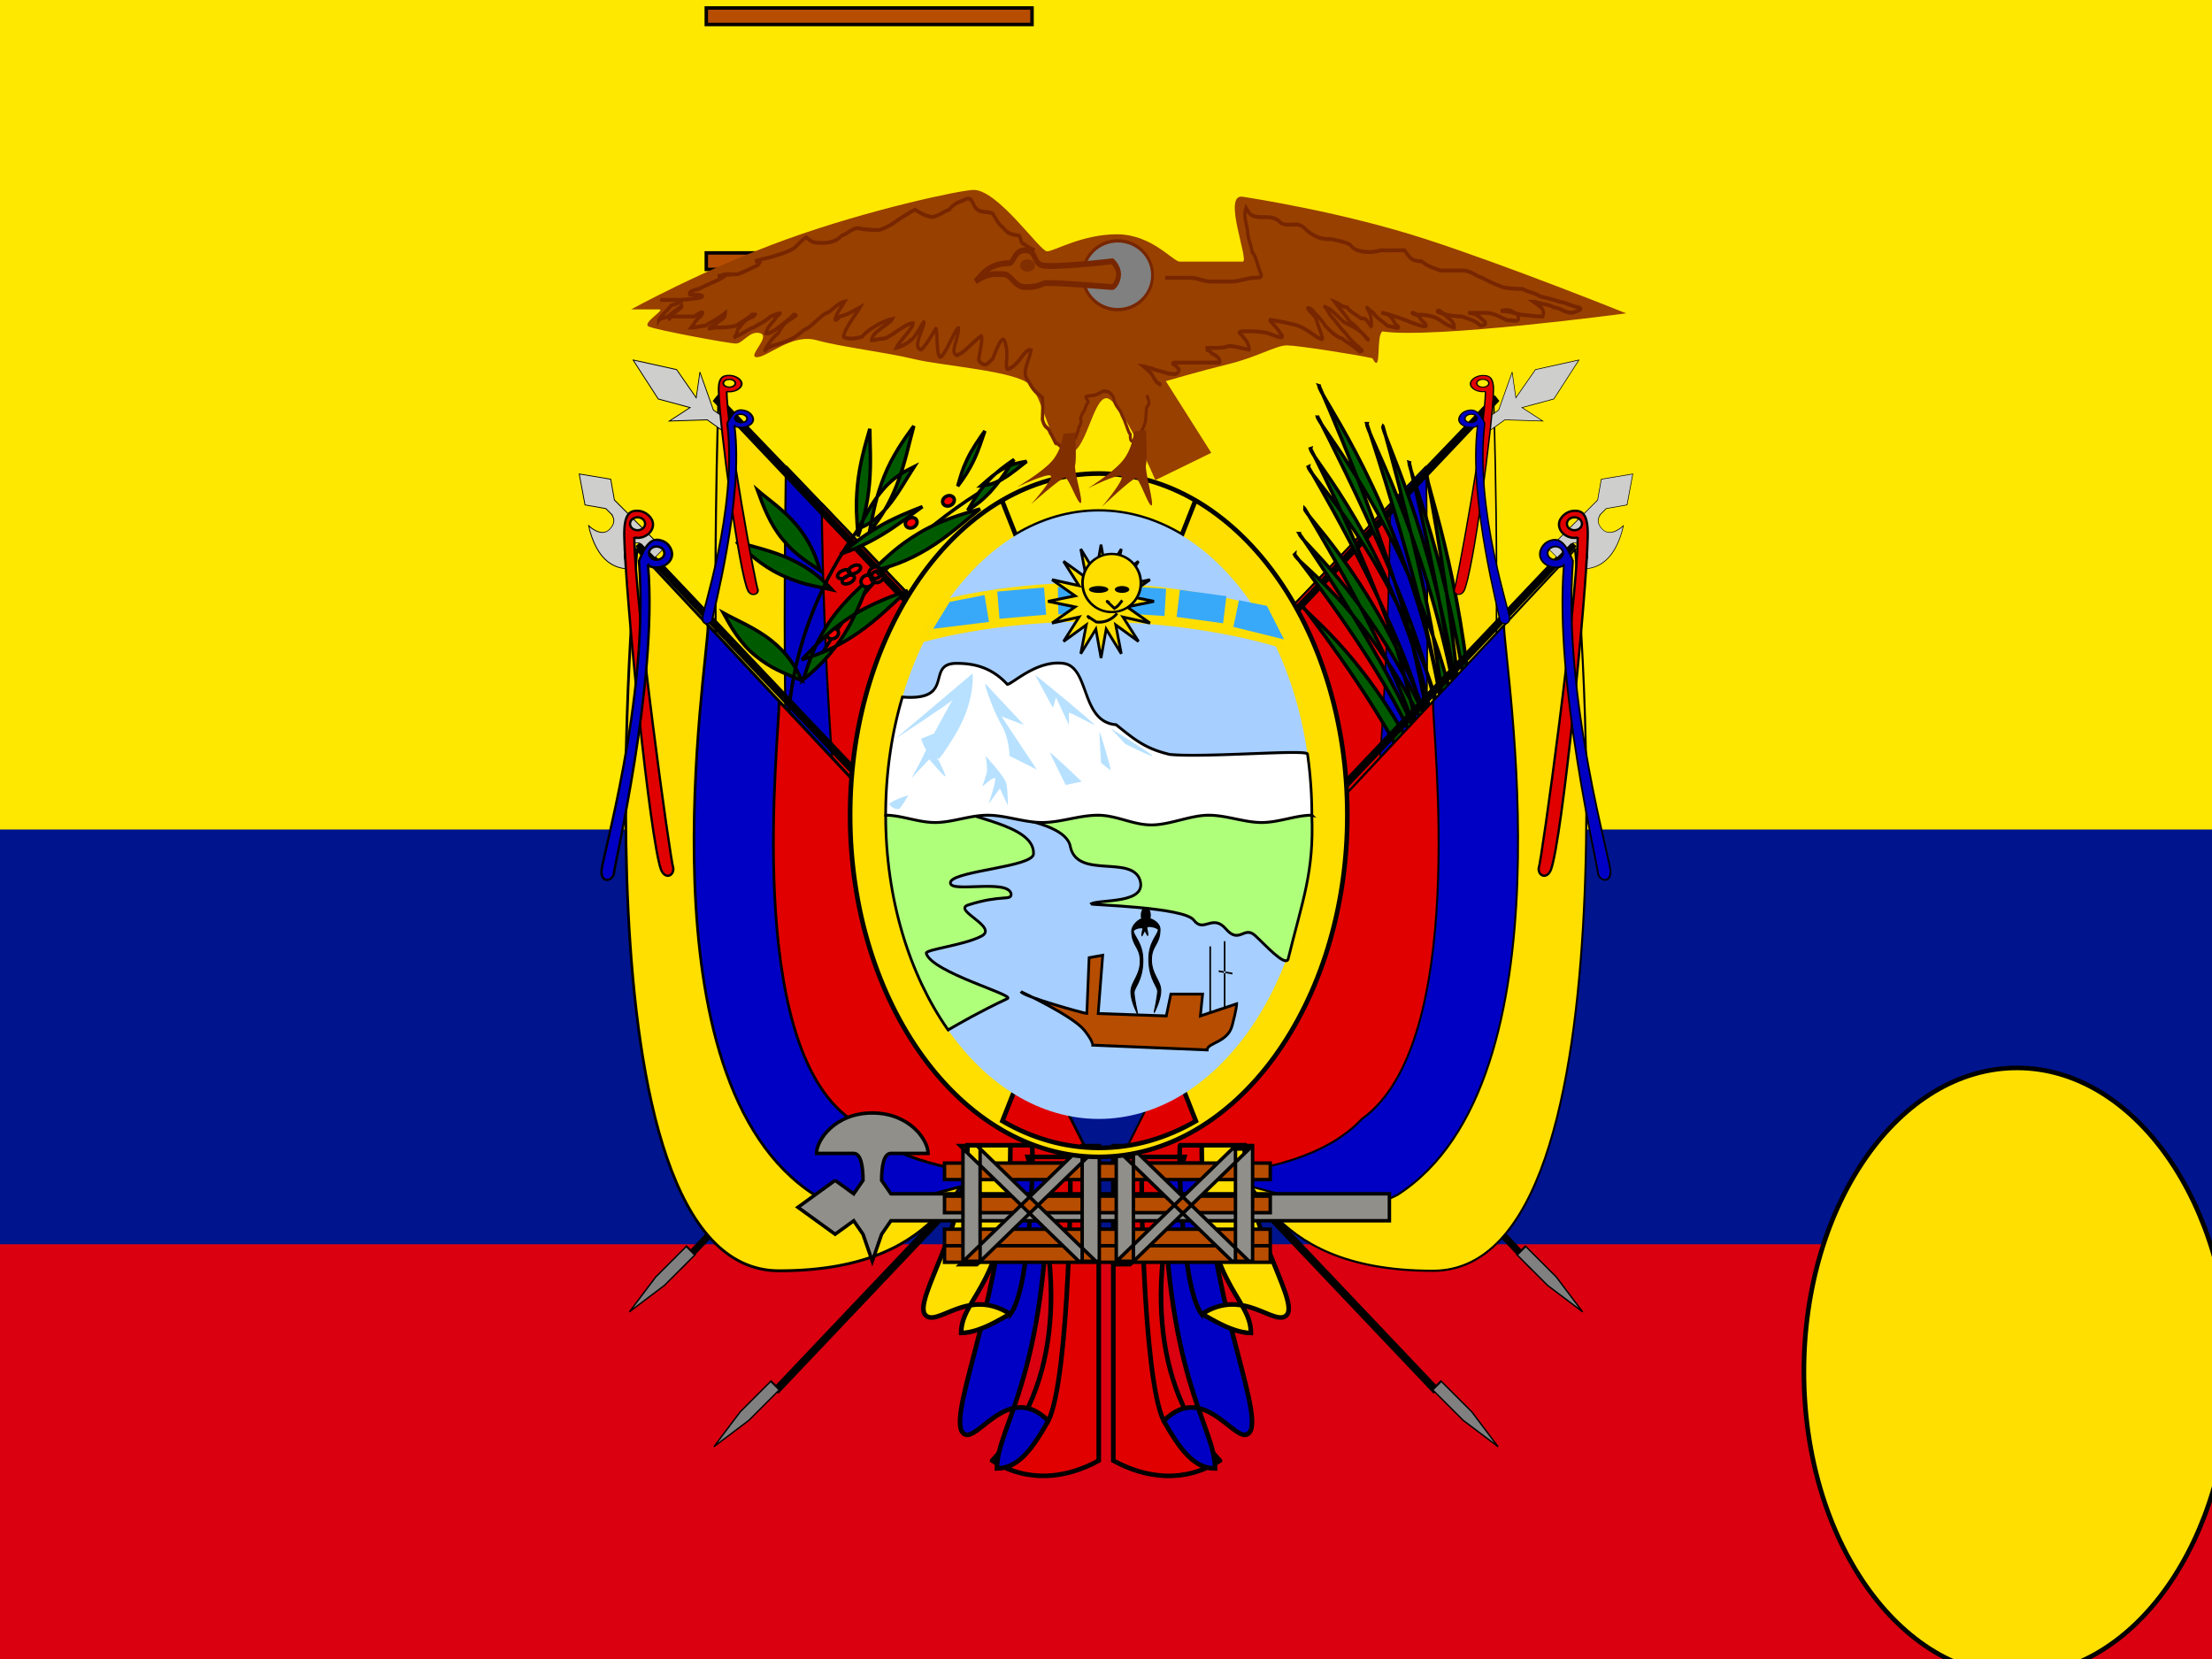 <svg xmlns="http://www.w3.org/2000/svg" height="480" width="640" viewBox="0 0 640 480"><g fill-rule="evenodd"><path fill="#ffe800" d="M0 0h640v480H0z"/><path fill="#00148e" d="M0 240h640v240H0z"/><path fill="#da0010" d="M0 360h640v120H0z"/></g><g fill-rule="evenodd"><path d="M269.55 290.834l-72.424 76.485-1.277-1.646 72.42-76.485 1.277 1.643zm50.452 12.5l-94.777 99.908-1.662-1.572 94.777-99.91 1.662 1.574z"/><path d="M478.35 60.236v88.583l17.717 88.58 17.717-88.583V60.235H478.35z" transform="matrix(-.07 -.07 -.1 .1 265.03 429.55)" stroke="#000" stroke-width="4.104" fill="#808080"/><path d="M478.35 60.236v88.583l17.717 88.58 17.717-88.583V60.235H478.35z" transform="matrix(-.07 -.07 -.1 .1 240.59 390.52)" stroke="#000" stroke-width="4.104" fill="#808080"/></g><path d="M301.18 272.84s-17.716 336.61 53.15 336.61 106.3-35.433 106.3-35.433l-.86-185.03-158.59-116.15z" fill-rule="evenodd" transform="matrix(.45 0 0 .64 72.37 -59.76)" stroke="#000" stroke-width="1pt" fill="#ffdf00"/><path d="M344.46 304.2c0 17.717-7.846 269.82 27.587 269.82s88.583-17.717 88.583-17.717l-.86-167.31-115.31-84.79z" fill-rule="evenodd" transform="matrix(.45 0 0 .64 72.37 -59.76)" stroke="#000" stroke-width="1pt" fill="#0000c4"/><path d="M367.52 321.16c0 17.717 4.525 217.42 39.958 217.42h53.15l-.86-149.59-92.248-67.833z" fill-rule="evenodd" transform="matrix(.45 0 0 .64 72.37 -59.76)" stroke="#000" stroke-width="1pt" fill="#e10000"/><path d="M206.202 116.02l72.422 76.485 1.277-1.642-72.42-76.485-1.276 1.642z" fill-rule="evenodd"/><path d="M301.18 272.84s-35.433 336.61 70.866 336.61c88.583 0 88.583-53.15 106.3-53.15l-17.72-124.02-159.45-159.44z" fill-rule="evenodd" stroke="#000" stroke-width="1pt" fill="#ffdf00" transform="matrix(.58 0 0 .62 9.63 -10.18)"/><g stroke="#000"><path d="M235.214 193.616c.453-.034 16.028-33.755 54.94-55.105" fill="none"/><path d="M228.764 161.813c5.44 2.538 8.875 5.445 12.007 8.835-6.224-1.3-9.42-1.81-14.86-4.35s-9.58-6.418-12.87-9.56c4.053 1.254 10.285 2.536 15.725 5.075z" fill-rule="evenodd" fill="#005b00"/><path d="M242.442 182.48c.406.692.05 1.633-.793 2.102s-1.86.29-2.268-.402-.052-1.633.793-2.102 1.86-.29 2.265.403z" fill-rule="evenodd" fill="#f00"/><path d="M259.49 140.266c-2.358 5.984-4.946 9.92-7.93 13.593 1.343-6.658 1.902-10.057 4.26-16.04s5.793-10.77 8.574-14.58c-1.22 4.38-2.548 11.04-4.905 17.025zm-7.937-.356c-.544 5.985-1.728 10.604-3.285 15.293-.413-5.812-.725-8.696-.18-14.68s2.213-11.793 3.578-16.447c.005 4.044.43 9.85-.113 15.835zm5.165 6.817c-3.083 3.627-5.666 5.202-8.383 6.23 2.744-5.032 4.077-7.7 7.16-11.327s6.38-5.315 9.027-6.627c-1.984 3.05-4.722 8.098-7.804 11.724zm-26.238 5.2c3.625 4.35 5.428 8.526 6.795 13.14-4.75-3.224-7.247-4.71-10.874-9.062s-5.655-9.793-7.25-14.18c2.94 2.543 7.703 5.75 11.33 10.103zm-7.29 33.416c4.533 3.627 6.924 7.348 8.835 11.554-5.77-2.387-8.787-3.442-13.32-7.068s-7.277-8.528-9.437-12.485c3.606 2.002 9.388 4.37 13.922 7.997zm21.212-2.05c-3.627 5.802-7.53 9.692-12.008 13.366 2.162-6.365 3.08-9.605 6.707-15.407s8.8-10.554 12.98-14.34c-1.91 4.21-4.05 10.576-7.677 16.378zm3.808-.14c-5.802 3.99-10.834 6.063-16.198 7.702 4.956-5.113 7.337-7.79 13.14-11.78s12.26-6.36 17.455-8.224c-3.653 3.19-8.594 8.314-14.397 12.303zm39.025-41.628c-2.538 2.9-4.805 4.618-7.25 6.116 2.088-3.46 3.08-5.252 5.62-8.153s5.462-4.935 7.815-6.547c-1.566 2.215-3.646 5.683-6.185 8.585zm-5.382-8.57c-1.45 3.082-2.994 5.39-4.757 7.702.887-3.08 1.268-4.62 2.718-7.703s3.492-5.97 5.143-8.28c-.774 2.118-1.653 5.198-3.104 8.28zm8.373 5.54c-2.54 1.45-4.44 1.9-6.344 2.04 2.538-2.24 3.805-3.443 6.344-4.894s4.916-1.85 6.82-2.15c-1.746 1.31-4.282 3.556-6.82 5.007zm-34.958 16.193c-4.534 2.72-8.25 4.3-12.12 5.664 4.137-3.282 6.16-4.983 10.692-7.703s9.257-4.586 13.05-6.06c-2.96 2.09-7.09 5.377-11.622 8.097zm13.248 4.058c-5.984 3.627-11.06 5.338-16.425 6.57 5.25-4.863 7.793-7.43 13.777-11.055s12.475-5.52 17.692-7c-3.82 2.984-9.06 7.86-15.043 11.487z" fill-rule="evenodd" fill="#005b00"/><path d="M227.85 217.37c.397-.227-3.25-31.99 21.014-65.02" fill="none"/><path d="M265.172 150.42c.406.692.05 1.633-.793 2.102s-1.86.29-2.268-.402-.052-1.633.793-2.102 1.86-.29 2.265.403zm10.78-6.36c.406.692.05 1.633-.793 2.102s-1.86.29-2.268-.403-.052-1.634.793-2.103 1.86-.29 2.265.403zm-30.148 21.212c.285.528-.245 1.337-1.183 1.806s-1.93.42-2.213-.107.245-1.336 1.184-1.805 1.93-.42 2.215.108zm3.12-1.36c.285.528-.245 1.337-1.183 1.806s-1.93.42-2.213-.107.245-1.336 1.184-1.805 1.93-.42 2.215.108zm-1.79 2.91c.285.528-.245 1.337-1.183 1.806s-1.93.42-2.213-.107.245-1.336 1.184-1.805 1.93-.42 2.215.108zm5.512.43c.407.813-.024 1.853-.963 2.322s-2.03.19-2.435-.623.024-1.85.963-2.32 2.03-.19 2.437.623zm2.29-2.38c.407.813-.024 1.853-.963 2.322s-2.03.19-2.435-.623.024-1.85.963-2.32 2.03-.19 2.437.623zm.58 1.15c.407.813-.024 1.853-.963 2.322s-2.03.19-2.435-.623.024-1.85.963-2.32 2.03-.19 2.437.623z" fill-rule="evenodd" fill="#f00"/></g><path d="M336.61 308.27c0 17.717-35.433 212.6 53.15 265.75 35.433 17.716 88.582-17.717 88.582 0l-17.71-141.74-124.02-124.01z" fill-rule="evenodd" transform="matrix(.58 0 0 .62 9.63 -10.18)" stroke="#000" stroke-width="1pt" fill="#0000c4"/><path d="M372.05 343.7c0 17.717-17.716 159.45 35.433 194.88 35.433 35.433 124.02 25.822 124.02 25.822l-70.87-132.12-88.58-88.58z" fill-rule="evenodd" stroke="#000" stroke-width="1pt" fill="#e10000" transform="matrix(.58 0 0 .62 9.63 -10.18)"/><path d="M183.85 158.08l94.775 99.91 1.662-1.573-94.776-99.91-1.66 1.574z" fill-rule="evenodd"/><path d="M460.63 184.25l17.716 35.433V237.4c-.865-1.305 0 17.716-17.716 17.716-17.717 0-17.717-35.433-17.717-35.433s-17.716 35.433-17.716 70.866 17.716 53.15 17.716 53.15-2.61-36.706 17.717-35.436c20.328 1.27 17.716 17.716 17.716 17.716v35.434h17.717v-141.73l17.717-35.433-27.136-53.15-26.014 53.15z" fill-rule="evenodd" transform="matrix(.14 -.14 .1 .1 86.35 192.15)" stroke="#000" stroke-width="1pt" fill="#cececc"/><path d="M557.82 95.67l-26.323 70.865 17.717 53.15-35.433-17.716 35.436 53.146v35.433h17.716v-35.43l35.434-53.15-35.433 17.716 17.718-53.15-26.83-70.866z" fill-rule="evenodd" transform="matrix(.1 -.16 .14 .1 113.99 183.83)" stroke="#000" stroke-width="1pt" fill="#cececc"/><path d="M422.53 136.96c0 2.068-1.958 3.746-4.37 3.746-2.413 0-4.372-1.678-4.372-3.746s1.96-3.747 4.37-3.747c2.414 0 4.372 1.68 4.372 3.747zm-6.244 7.91c0 35.8 20.917 187.81 22.582 191.56.14 4.44-4.718 6.382-7.077.832-6.55-17.342-20.74-159.91-21.33-193.22-.244-13.734 3.76-14.8 8.326-14.57 3.76.21 8.325 3.725 8.325 7.91 0 4.995-5.83 8.74-10.823 7.492z" fill-rule="evenodd" transform="matrix(.4 0 0 .3 43.75 69.8)" stroke="#000" stroke-width="1pt" fill="#e10000"/><path d="M422.53 136.96c0 2.068-1.958 3.746-4.37 3.746-2.413 0-4.372-1.678-4.372-3.746s1.96-3.747 4.37-3.747c2.414 0 4.372 1.68 4.372 3.747zm-6.244 7.91c31.488 61.414 48.722 166.77 50.387 170.52.14 4.44-4.718 6.382-7.077.832-2.48-3.315-12.667-100.18-49.138-172.18-.244-13.734 3.76-14.8 8.326-14.57 3.76.21 8.325 3.725 8.325 7.91 0 4.995-5.83 8.74-10.826 7.492z" fill-rule="evenodd" transform="matrix(.38 .1 -.15 .3 76.05 38.16)" stroke="#000" stroke-width="1pt" fill="#0000c4"/><path d="M186.655 151.54c0 1.034-.98 1.873-2.185 1.873-1.207 0-2.186-.84-2.186-1.873s.98-1.873 2.185-1.873 2.184.84 2.184 1.873zm-3.122 3.955c0 17.9 10.458 93.905 11.29 95.78.07 2.22-2.358 3.19-3.538.416-3.275-8.67-10.37-79.953-10.666-96.61-.124-6.865 1.88-7.4 4.16-7.283 1.88.105 4.164 1.863 4.164 3.955 0 2.5-2.915 4.37-5.412 3.747z" fill-rule="evenodd" stroke="#000" stroke-width=".5pt" fill="#e10000"/><path d="M422.53 136.96c0 2.068-1.958 3.746-4.37 3.746-2.413 0-4.372-1.678-4.372-3.746s1.96-3.747 4.37-3.747c2.414 0 4.372 1.68 4.372 3.747zm-6.244 7.91c31.488 61.414 48.722 166.77 50.387 170.52.14 4.44-4.718 6.382-7.077.832-2.48-3.315-12.667-100.18-49.138-172.18-.244-13.734 3.76-14.8 8.326-14.57 3.76.21 8.325 3.725 8.325 7.91 0 4.995-5.83 8.74-10.826 7.492z" fill-rule="evenodd" transform="matrix(.48 .15 -.2 .48 16.67 31.58)" stroke="#000" stroke-width="1pt" fill="#0000c4"/><g fill-rule="evenodd"><path d="M370.454 290.834l72.423 76.485 1.277-1.646-72.423-76.485-1.274 1.643zM320 303.334l94.778 99.908 1.662-1.572-94.777-99.91-1.662 1.574z"/><path d="M478.35 60.236v88.583l17.717 88.58 17.717-88.583V60.235H478.35z" transform="matrix(.07 -.07 .1 .1 374.97 429.55)" stroke="#000" stroke-width="4.104" fill="#808080"/><path d="M478.35 60.236v88.583l17.717 88.58 17.717-88.583V60.235H478.35z" transform="matrix(.07 -.07 .1 .1 399.41 390.52)" stroke="#000" stroke-width="4.104" fill="#808080"/></g><g fill-rule="evenodd"><path d="M301.18 272.84s-17.716 336.61 53.15 336.61 106.3-35.433 106.3-35.433l-.86-185.03-158.59-116.15z" transform="matrix(-.45 0 0 .64 567.65 -59.76)" stroke="#000" fill="#ffdf00"/><path d="M344.46 304.2c0 17.717-7.846 269.82 27.587 269.82s88.583-17.717 88.583-17.717l-.86-167.31-115.31-84.79z" transform="matrix(-.45 0 0 .64 567.65 -59.76)" stroke="#000" fill="#0000c4"/><path d="M367.52 321.16c0 17.717 4.525 217.42 39.958 217.42h53.15l-.86-149.59-92.248-67.833z" transform="matrix(-.45 0 0 .64 567.65 -59.76)" stroke="#000" fill="#e10000"/><path d="M433.814 116.02l-72.423 76.485-1.274-1.642 72.423-76.485 1.276 1.642z"/><path d="M376.663 175.083s20.298 26.008 30.086 46.147c9.784 20.14 21.202 50.906 21.202 50.906s-6.524-30.29-18.848-54.55c-16.13-30.45-32.442-40.76-32.44-42.503zm-.723-20.693s22.654 32.17 32.985 56.07c10.33 23.9 21.816 59.81 21.816 59.81s-5.57-34.548-18.665-63.432c-17.24-36.363-36.27-50.522-36.134-52.448zm19.527-31.807s16.04 47.665 20.91 77.16c4.87 29.497 7.816 70.14 7.816 70.14s3.104-34.116-3.443-70.318c-9.06-46.262-25.94-75.488-25.282-76.982zm-14.363-2.276s22.2 42.318 30.833 71.112c8.632 28.792 16.72 70.41 16.72 70.41s-1.156-37.81-12.324-72.856c-14.974-44.428-35.705-66.743-35.228-68.668zm26.634 13.537s11.055 45.58 13.82 72.79c2.763 27.207 3.533 63.954 3.533 63.954s3.854-29.745 0-63.25c-5.48-42.954-17.94-72.294-17.35-73.493zm-29.188 1.246s21.478 36.246 30.155 61.62c8.677 25.372 17.195 62.527 17.195 62.527s-2.062-34.435-13.23-65.244c-14.906-38.968-34.504-57.092-34.118-58.904zm-3.96 25.345s22.654 28.726 32.985 50.77c10.33 22.04 21.816 55.594 21.816 55.594s-5.57-32.873-18.665-59.446c-17.24-33.373-36.27-45.04-36.134-46.92zm2.888-13.27s20.842 33.8 29.904 58.29c9.062 24.49 18.69 60.895 18.69 60.895s-3.85-34.502-15.405-64.156c-15.29-37.405-33.416-53.15-33.19-55.03zm22.646-23.862s13.41 46.668 16.72 75.19c3.307 28.522 4.145 67.557 4.145 67.557s4.8-32.372.18-67.418c-6.59-44.835-21.77-73.948-21.046-75.33zM381.64 111.63s19.574 43.95 26.643 73.333c7.068 29.382 13.05 71.5 13.05 71.5s.543-37.766-8.7-73.582c-12.504-45.47-31.536-69.37-30.99-71.25zm31.125 25.573s8.427 43.768 9.628 69.708c1.2 25.94-.136 60.83-.136 60.83s5.55-28.023 3.625-59.99c-3.012-41.003-13.774-69.437-13.117-70.546zm-33.575-7.39s19.574 37.88 26.643 63.84c7.068 25.96 13.05 63.615 13.05 63.615s.543-34.39-8.7-65.97c-12.504-40.01-31.536-59.72-30.99-61.486z" stroke="#000" fill="#005b00"/><path d="M301.18 272.84s-35.433 336.61 70.866 336.61c88.583 0 88.583-53.15 106.3-53.15l-17.72-124.02-159.45-159.44z" transform="matrix(-.58 0 0 .62 630.39 -10.18)" stroke="#000" fill="#ffdf00"/><path d="M336.61 308.27c0 17.717-35.433 212.6 53.15 265.75 35.433 17.716 88.582-17.717 88.582 0l-17.71-141.74-124.02-124.01z" transform="matrix(-.58 0 0 .62 630.39 -10.18)" stroke="#000" fill="#0000c4"/><path d="M372.05 343.7c0 17.717-17.716 159.45 35.433 194.88 35.433 35.433 124.02 25.822 124.02 25.822l-70.87-132.12-88.58-88.58z" transform="matrix(-.58 0 0 .62 630.39 -10.18)" stroke="#000" fill="#e10000"/><path d="M456.172 158.08l-94.777 99.91-1.66-1.573 94.775-99.91 1.662 1.574z"/><path d="M460.63 184.25l17.716 35.433V237.4c-.865-1.305 0 17.716-17.716 17.716-17.717 0-17.717-35.433-17.717-35.433s-17.716 35.433-17.716 70.866 17.716 53.15 17.716 53.15-2.61-36.706 17.717-35.436c20.328 1.27 17.716 17.716 17.716 17.716v35.434h17.717v-141.73l17.717-35.433-27.136-53.15-26.014 53.15z" transform="matrix(-.14 -.14 -.1 .1 553.66 192.15)" stroke="#000" fill="#cececc"/><path d="M557.82 95.67l-26.323 70.865 17.717 53.15-35.433-17.716 35.436 53.146v35.433h17.716v-35.43l35.434-53.15-35.433 17.716 17.718-53.15-26.83-70.866z" transform="matrix(-.1 -.16 -.14 .1 526.03 183.83)" stroke="#000" fill="#cececc"/><path d="M422.53 136.96c0 2.068-1.958 3.746-4.37 3.746-2.413 0-4.372-1.678-4.372-3.746s1.96-3.747 4.37-3.747c2.414 0 4.372 1.68 4.372 3.747zm-6.244 7.91c0 35.8 20.917 187.81 22.582 191.56.14 4.44-4.718 6.382-7.077.832-6.55-17.342-20.74-159.91-21.33-193.22-.244-13.734 3.76-14.8 8.326-14.57 3.76.21 8.325 3.725 8.325 7.91 0 4.995-5.83 8.74-10.823 7.492z" transform="matrix(-.4 0 0 .3 596.29 69.8)" stroke="#000" fill="#e10000"/><path d="M422.53 136.96c0 2.068-1.958 3.746-4.37 3.746-2.413 0-4.372-1.678-4.372-3.746s1.96-3.747 4.37-3.747c2.414 0 4.372 1.68 4.372 3.747zm-6.244 7.91c31.488 61.414 48.722 166.77 50.387 170.52.14 4.44-4.718 6.382-7.077.832-2.48-3.315-12.667-100.18-49.138-172.18-.244-13.734 3.76-14.8 8.326-14.57 3.76.21 8.325 3.725 8.325 7.91 0 4.995-5.83 8.74-10.826 7.492z" transform="matrix(-.38 .1 .15 .3 563.96 38.16)" stroke="#000" fill="#0000c4"/><path d="M453.345 151.54c0 1.034.98 1.873 2.185 1.873 1.207 0 2.186-.84 2.186-1.873s-.98-1.873-2.185-1.873-2.184.84-2.184 1.873zm3.122 3.955c0 17.9-10.458 93.905-11.29 95.78-.07 2.22 2.358 3.19 3.538.416 3.275-8.67 10.37-79.953 10.666-96.61.124-6.865-1.88-7.4-4.16-7.283-1.88.105-4.164 1.863-4.164 3.955 0 2.5 2.915 4.37 5.412 3.747z" stroke="#000" fill="#e10000" stroke-width=".5pt"/><path d="M422.53 136.96c0 2.068-1.958 3.746-4.37 3.746-2.413 0-4.372-1.678-4.372-3.746s1.96-3.747 4.37-3.747c2.414 0 4.372 1.68 4.372 3.747zm-6.244 7.91c31.488 61.414 48.722 166.77 50.387 170.52.14 4.44-4.718 6.382-7.077.832-2.48-3.315-12.667-100.18-49.138-172.18-.244-13.734 3.76-14.8 8.326-14.57 3.76.21 8.325 3.725 8.325 7.91 0 4.995-5.83 8.74-10.826 7.492z" transform="matrix(-.48 .15 .2 .48 623.32 31.58)" stroke="#000" fill="#0000c4"/></g><g fill-rule="evenodd" stroke="#000" stroke-width="1pt"><path d="M287.073 422.6c10.276 6.603 21.512 5.125 30.827 0v-87.874h-20.55c10.275 32.953 10.275 65.906-10.277 87.873z" fill="#e10000"/><path d="M303.303 336.685c0 62.007-14.863 75.79-14.863 88.186 6.2 0 10.313-5.772 14.863-13.78 6.2-12.4 6.8-75.373 6.2-74.407h-6.2zm-12.4 0c-.284 36.24-15.678 69.748-12.774 77.168 3.313 6.632 12.77-15.158 25.173-2.756 6.2-12.402 6.8-75.376 6.2-74.41H290.9z" fill="#0000c4"/><path d="M292.343 331.347c0 40.748-14.244 43.456-14.244 54.32 6.2 0 14.21-5.938 14.242-5.422 6.2-8.15 6.8-49.533 6.2-48.898h-6.2zm-12.4 0c-.284 23.814-15.306 44.023-12.4 48.898 3.314 4.36 12.4-8.15 24.8 0 6.2-8.15 6.8-49.533 6.2-48.898h-18.6z" fill="#ffdf00"/><path d="M352.947 422.61c-10.276 6.603-21.512 5.115-30.827-.01v-87.867h20.55c-10.275 32.953-10.275 65.906 10.277 87.872z" fill="#e10000"/><path d="M336.707 336.695c0 62.007 14.863 75.79 14.863 88.186-6.2 0-10.313-5.772-14.863-13.78-6.2-12.4-6.8-75.374-6.2-74.41l6.2.003zm12.4 0c.284 36.24 15.678 69.748 12.774 77.168-3.313 6.632-12.772-15.158-25.173-2.756-6.2-12.402-6.8-75.376-6.2-74.41h18.602z" fill="#0000c4"/><path d="M347.687 331.357c0 40.748 14.244 43.456 14.244 54.32-6.2 0-14.21-5.938-14.242-5.422-6.2-8.15-6.8-49.533-6.2-48.898h6.2zm12.4-.01c.284 23.814 15.306 44.023 12.402 48.898-3.318 4.36-12.404-8.15-24.805 0-6.2-8.15-6.8-49.533-6.2-48.898h18.6z" fill="#ffdf00"/></g><g stroke="#000" fill-rule="evenodd"><path d="M241.627 341.51l-10.76 7.795 10.76 7.795 5.38-3.897 2.69 3.897 2.69 7.796 2.692-7.796 2.69-3.897h144.226v-7.796H257.77l-2.692-3.898c0-3.9.565-7.797 2.69-7.797h10.762c0-3.898-5.38-11.693-16.14-11.693-10.762 0-16.143 7.796-16.143 11.694h10.76c2.127 0 2.692 3.897 2.692 7.795l-2.695 3.896-5.38-3.898z" fill="#908f8a"/><path fill="#b74d00" d="M273.278 360.43h94.25v4.785h-94.25zm0-4.782h94.25v4.783h-94.25zM204.35 73.17h94.25v4.786h-94.25zm68.928 272.91h94.25v4.785h-94.25zm-137.856-611.9h94.25v4.784h-94.25zm137.856 602.334h94.25v4.784h-94.25zM204.35 2.306h94.25V7.09h-94.25z"/><path d="M277.697 331.444l34.45 33.485h4.922l-34.45-33.487h-4.924zm0 34.482l34.45-33.485h4.922l-34.45 33.487h-4.924zm.92-34.482v33.485h4.96v-33.487h-4.96zm43.42 0l34.45 33.485h4.92l-34.45-33.487h-4.92zm0 34.482l34.45-33.485h4.92l-34.45 33.487h-4.92zm35.42-34.482v33.485h4.96v-33.487h-4.96zm-34.49 0v33.485h4.96v-33.487h-4.96zm-9.86 0v33.485h4.96v-33.487h-4.96z" fill="#908f8a"/></g><path d="M389.826 235.867c0 54.57-32.225 98.86-71.932 98.86-39.704 0-71.93-44.29-71.93-98.86s32.223-98.86 71.93-98.86c39.705 0 71.932 44.29 71.932 98.86zM645.234 396.85c0 48.507-27.62 87.873-61.654 87.873-34.033 0-61.654-39.367-61.654-87.873 0-48.506 27.62-87.873 61.654-87.873 34.033 0 61.654 39.37 61.654 87.873zm-299.35-252.067c-8.604-5.005-18.063-7.773-27.99-7.773s-19.383 2.768-27.99 7.773l4 10.12c7.376-4.448 15.483-6.91 23.99-6.91s16.617 2.46 23.99 6.91l4-10.12zm.12 179.564c-8.604 5.005-18.063 7.773-27.99 7.773s-19.383-2.768-27.99-7.773l4-10.12c7.376 4.448 15.483 6.91 23.99 6.91s16.617-2.46 23.99-6.91l4 10.12z" stroke="#000" stroke-width="1pt" fill="#ffdf00" fill-rule="evenodd"/><path d="M379.554 235.867c0 48.532-27.603 87.873-61.654 87.873-34.05 0-61.654-39.343-61.654-87.873 0-48.532 27.603-87.873 61.654-87.873 34.05 0 61.654 39.343 61.654 87.873z" fill-rule="evenodd" fill="#a7cfff"/><path d="M637.8 396.85c1.133 26.658-4.634 39.635-11.89 67.356-1.912 2.98-10.966-6.537-16.447-11.236s-7.812 4.24-14.537-3.046c-6.725-7.284-11.05 2.058-15.983-4.095s-51.3-7.06-51.366-7.588c4.59-2.276 28.27.152 24.474-11.193-4.3-11.72-31.09-.35-34.69-15.365-2.44-14.907-53.565-15.543-57.22-19.225 1.446 5.666 39.73 8.05 38.816 22.57-.833 5.917-37.693 7.646-41.247 12.653-3.046 6.295 28.926-1.707 30.113 6.032-.077 3.185-4.704.068-21.357 4.99-8.326 2.46 15.454 10.33 6.41 14.637-9.045 4.308-28.26 6.188-27.433 7.998 2.94 8.908 44.693 19.536 40.535 21.065-14.754 6.56-22.552 10.872-29.627 14.652-19.24-25.653-31.145-61.087-31.145-100.2 31.716-11.405 24.968-13.735 83.645-13.735s77.98 2.33 128.95 13.735z" fill-rule="evenodd" stroke="#000" stroke-width="1pt" fill="#afff7b" transform="matrix(.58 0 0 .62 9.63 -10.18)"/><path d="M637.8 396.85c-8.07 0-16.454 3.4-25.07 3.4-8.617 0-17.465-3.4-26.466-3.4s-19.287 4.532-28.512 4.532c-9.224 0-17.388-4.53-26.676-4.53-9.287 0-18.566 3.397-27.755 3.397s-18.286-3.4-27.216-3.4-17.69 3.4-26.2 3.4-16.77-3.4-24.7-3.4c0-19.56 2.976-38.2 8.358-55.15 27.076 2 11.043-15.718 27.076-15.718 8.655 0 17.434 1.86 25.238 9.788 2.447 0 14.48-11.372 27.912-9.787 13.432 1.586 8.492 27.272 26.37 28.637 9.063 6.797 14.393 11.134 26.78 13.872 17.716 1.606 68.35-2.5 68.704-.194a188.21 188.21 0 0 1 2.16 28.552z" fill-rule="evenodd" stroke="#000" stroke-width="1pt" fill="#fff" transform="matrix(.58 0 0 .62 9.63 -10.18)"/><path d="M549.85 473.94c0-5.664 13.512-9.462 13.512-18.524s-11.914-9.35-12.38-17.86c-.2-3.46 10.32-7.046 14.915-7.335s8.493 7.42 8.493 9.12-4.662-4.19-8.578-4.376-12.313.63-12.313 2.33c0 3.4 14.85 7.598 13.715 18.925-1.132 11.326-12.71 14.656-12.71 18.054s5.056 12.86 5.056 12.86-9.712-7.53-9.712-13.192z" fill-rule="evenodd" transform="matrix(.2 0 0 .48 217.23 59.5)" stroke="#000" stroke-width="1pt"/><path d="M549.85 473.94c0-5.664 13.512-9.462 13.512-18.524s-11.95-9.348-12.38-17.86c-.946-3.962 11.814-6.544 16.41-6.833s9.985 7.92 9.985 9.62-5.41-5.195-9.325-5.38-14.553.63-14.553 2.33c0 3.398 14.85 7.597 13.715 18.924-1.132 11.327-12.71 14.657-12.71 18.055s5.056 12.86 5.056 12.86-9.712-7.53-9.712-13.192z" fill-rule="evenodd" transform="matrix(-.2 0 0 .48 445.83 59.12)" stroke="#000" stroke-width="1pt"/><path d="M332.965 264.846c0 1.333-.65 2.413-1.454 2.413-.8 0-1.452-1.08-1.452-2.416s.65-2.413 1.455-2.413c.804 0 1.455 1.08 1.455 2.414zm16.95 8.964h.466v19.617h-.462zm4.183-1.487h.464v19.616h-.464zm-1.5 8.907l.003-.493 3.98.684-.004.497z" fill-rule="evenodd"/><path d="M497.26 478.07s26.052 11.328 31.716 18.124c5.664 6.797 3.398 6.796 3.398 6.796l57.77 2.266c0-3.398 10.193-3.4 12.46-11.328 2.264-7.93 2.264-10.194 2.264-10.194l-18.123 5.664 1.132-10.194H572.02l-2.266 10.194-33.982-1.133 2.266-27.186-6.796 1.13-1.133 26.053c-1.136 0-31.72-7.93-32.85-10.195z" fill-rule="evenodd" transform="matrix(.58 0 0 .62 6.99 -9.48)" stroke="#000" stroke-width="1pt" fill="#b74d00"/><path d="M440.53 316.28s37.645-11.214 92.11-10.413 92.11 12.815 91.31 12.815-10.414-18.422-10.414-18.422-38.446-10.412-81.697-11.213c-43.255-.8-80.9 8.01-80.1 8.81l-11.21 18.423z" fill-rule="evenodd" stroke="#fede00" stroke-width="1pt" fill="#fede00" transform="matrix(.58 0 0 .62 9.63 -10.18)"/><path fill-rule="evenodd" fill="#38a9f9" d="M306.072 169.855l13.562-.262.137 7.9-13.56.264zm-31.297 4.3l-4.783 7.784 16.165-1.994-1.297-7.783-10.085 1.99zm13.778-2.995l13.518-1.187.62 7.876-13.514 1.185zm48.837-.806l-13.538-.91-.475 7.888 13.537.91zm29.182 4.953l4.918 9.69-14.642-3.614 1.63-7.714 8.094 1.635zm-11.736-2.817l-13.453-1.83-.957 7.837 13.453 1.832z"/><path fill-rule="evenodd" stroke="#000" stroke-width="1pt" fill="#ffdf00" d="M532.64 323.49l-2.58-13.47-7.54 11.46 2.77-13.43-11.34 7.7 7.7-11.35-13.43 2.78 11.45-7.54-13.47-2.58 13.47-2.58-11.45-7.53 13.43 2.77-7.7-11.35 11.34 7.7-2.77-13.43 7.54 11.46 2.58-13.47 2.57 13.47 7.54-11.46-2.77 13.43 11.35-7.7-7.71 11.35 13.44-2.77-11.46 7.53 13.47 2.58-13.47 2.58 11.46 7.54-13.44-2.78 7.71 11.35-11.35-7.7 2.77 13.43-7.54-11.46z" transform="matrix(.58 0 0 .62 9.63 -10.18)"/><path d="M547.05 293.86c0 9.29-6.634 16.82-14.818 16.82s-14.818-7.53-14.818-16.82 6.634-16.82 14.818-16.82 14.818 7.53 14.818 16.82z" fill-rule="evenodd" transform="matrix(.57 0 0 .5 18.27 21.75)" stroke="#000" stroke-width="1pt" fill="#ffdf00"/><path d="M320.676 170.552c0 .545-1.257.988-2.807.988s-2.81-.443-2.81-.988 1.257-.988 2.807-.988 2.806.442 2.806.988zm6.08-.002c0 .547-.944.99-2.106.99s-2.105-.443-2.105-.99c0-.544.942-.987 2.105-.987s2.105.443 2.105.988z" fill-rule="evenodd"/><path d="M529.43 297.86l.8.8c-1.9-1.9-.995-1.125 1.603 3.204 2.393-.495 3.09-1.39 4.806-2.403" transform="matrix(.56 -.18 .17 .6 -26.71 90.63)" stroke="#000" stroke-width="1pt" fill="none"/><path d="M527.83 304.27l.8.8c-1.9-1.9-1.123-.994 3.205 1.603 4.027.544 8.092-1.196 10.412-4.005" transform="matrix(.58 0 0 .62 8.7 -10.18)" stroke="#000" stroke-width="1pt" fill="none"/><path d="M281.395 194.854s.93 7.945-5.11 17.877c-6.04 9.935-5.11 6.46-5.11 6.46s2.787 5.46 2.323 5.46-4.646-4.965-4.646-4.965l-5.11 5.462s4.646-8.442 4.18-8.442-1.393-2.98-1.393-2.98l3.713-1.49s5.575-10.428 5.575-9.93-16.725 11.42-16.725 11.42l22.3-18.87zm3.718 2.982c-.465 0 2.322 7.946 4.645 11.918 2.323 3.973 2.323 8.94 2.323 8.94l7.9 3.972-10.22-15.394 6.504 2.482-11.15-11.918zm0 20.857s5.574 5.96 6.04 7.945.463 6.456.463 6.456l-2.322-4.966-3.252 4.47s2.323-6.953 1.858-7.45-3.717 2.484-3.717 2.484 1.394-3.973 1.394-4.47 0-2.98-.464-4.47zm-27.875 13.9c1.858-1.49 5.574-2.482 5.574-2.482s-2.323 3.975-2.787 3.975-1.858 0-2.787-1.49zm64.107-21.848s12.078 7.45 12.078 7.946-7.897-3.474-7.897-3.474l-4.18-4.47zm-21.83-15.395c.93.497 17.652 14.4 17.187 14.4s-7.432-3.972-7.432-3.475v3.476l-3.717-7.943-.93 2.98-5.11-9.435zm4.175 22.345l4.646 9.435 4.645-.993s-8.823-8.442-9.29-8.442zm14.407-5.958c0 1.49.465 8.938.465 8.938s2.787 2.483 2.787 1.987-2.79-10.43-3.255-10.925z" fill-rule="evenodd" fill="#b7e1ff"/><path d="M182.612 89.522s20.98-11.61 44.87-20.254c23.886-8.644 50.68-14.325 54.222-14.325 7.077 0 19.21 17.783 21.233 17.783 2.022 0 10.11-4.94 20.223-4.94s16.178 7.904 18.2 7.904h18.2c2.023 0-6.066-19.76 0-18.77 3.034.493 28.817 4.445 52.833 12.225 24.014 7.78 58.103 21.515 58.103 21.515s-55.714 7.44-70.488 5.24c-2.022.988-.1 13.07-2.933 7.754-4.656-1.063-21.744-3.727-24.778-3.727s-8.69 3.427-16.78 5.402c-8.088 1.974-18.2 4.94-18.2 4.94l13.146 20.745-16.178 7.903s-10.11-23.71-14.156-23.71-6.07 16.794-11.125 15.806c-5.056-.988-7.078-15.808-11.123-19.76-4.044-3.95-25.368-5.39-33.458-7.366-8.09-1.975-21.144-3.5-28.222-5.476-7.078-1.976-14.155 4.94-17.19 4.94-3.032 0 4.046-5.928 1.012-6.916s-5.055 2.964-7.078 2.964c-2.022 0-23.256-3.952-25.278-4.94-2.023-.988 5.055-4.94 3.033-4.94h-8.09z" fill-rule="evenodd" fill="#984000"/><path d="M462.91-64.94c0 21.15-20.5 38.298-45.79 38.298S371.327-43.79 371.327-64.94s20.5-38.298 45.79-38.298S462.91-86.09 462.91-64.94z" fill-rule="evenodd" transform="matrix(.22 0 0 .26 231.63 96.52)" stroke="#772600" stroke-width="3.706" fill="#808080"/><path d="M284.74-59.945c6.66-6.66 14.987-16.65 36.633-16.65 4.996-1.666 4.996-11.657 16.65-11.657 11.657 0 8.327 9.99 16.653 13.32 8.325 3.33 76.596-3.33 76.596-3.33s6.66 4.996 6.66 11.657c0 6.66-4.995 11.656-6.66 11.656s-68.27-4.993-73.266-3.33c-4.995 1.668-8.326 3.33-19.982 3.33-11.655 0-14.986-11.653-23.31-11.653-8.327 0-16.653-1.665-29.974 6.66z" fill-rule="evenodd" transform="matrix(.27 0 0 .32 205.39 100.65)" stroke="#772600" stroke-width="5.25" fill="#984000"/><path d="M487.88-76.597h26.642c9.572.114 12.873 3.005 21.647 3.33h23.31c8.474-.314 12.95-2.295 21.646-3.33 14.504-.175 9.555-1.306 6.66-9.99-2.625-6.565-2.95-9.61-6.66-13.322-1.396-7.942-4.655-10.77-4.996-19.98-1.526-7.025-4.34-11.75-1.664-19.98 3.84 5.646 5.387 7.97 14.986 8.325 10.045 0 13.937-.206 19.982 3.33 4.663 4.89 10.886 3.33 19.982 3.33 7.677 1.406 8.96 5.313 14.986 8.326 7.103 3.936 11.694 4.996 21.646 4.996 7.967 1.422 14.88 2.578 19.98 4.995 4.25 5.08 10.952 6.34 19.983 6.66 5.05 0 8.95-.523 13.32-1.664 7.68.37 15.476 0 24.98 0 6.163 7.21 7.587 9.862 18.317 9.99 7.338 5.155 13.527 6.037 19.982 8.327h24.975c8.928.687 11.79 4.35 19.98 6.66 8.115 3.768 15.722 6.35 21.648 8.326 5.89 1.28 13.574 1.664 21.646 1.664 6.182 3.175 13.61 3.46 18.316 6.66 6.89 1.477 16.302 3.215 21.647 4.996 8.816 1.167 12.187 3.94 19.98 4.994 6.704 1.915-2.223 3.56-6.66 4.995-9.826-.366-10.536-3.948-19.98-4.997-5.024-2.94-12.64-2.548-19.982-4.996h-1.665c6.6 3.903 12.948 6.422 9.99 13.32-8.49 0-15.366-1.097-23.31-1.665-8.385-1.616-12.227-3.33-21.647-3.33 9.394-2.264 11.854.27 18.315 3.33 2.396 8.06-2.725 4.996-11.656 4.996-7.61-2.73-12.174-5.984-21.648-6.66h-19.98c9.89.365 11.975 4.1 18.314 8.325.518 2.59-.132 2.472-4.995 3.33-5.16-4.478-11.89-6.013-19.983-8.326-7.88-.28-16.217-.966-23.31-3.33-4.868-.305-4.117-6.178 6.66 3.33 6.532 3.842 8.832 6.945 8.325 9.99-8.575-2.144-12.824-5.58-18.316-8.325-7.736-2.855-14.128-3.33-23.312-3.33-8.61-2.266.894-3.574 6.66 4.995 12.38 8.77-1.632 5.007-6.66 3.33-7.507-2.144-15.284-5.184-21.646-6.66-5.046-1.44-9.44-2.855-14.986-3.33 8.63.785 11.57 3.823 14.986 9.99 8.755 6.032-.384 3.1-8.326 1.666-5.07-4.402-11.487-6.658-14.986-11.656-8.35-4.176-8.563-8.982-3.33 1.665 1.363 3.407 1.11 10.795 1.665 11.656-6.136-6.624-4.825-8.324-11.656-8.324-4.634-3.244-11.496-5.765-14.986-9.99-6.435-.604-6.84-2.9-13.32-4.996 5.34 6.273 12.39 12.478 16.65 18.315 7.598 4.242 9.7 8.06 14.987 11.656 2.14 3.64 7.904 6.657 1.665 1.666-7.145-7.043-12.46-8.67-23.313-13.32-6.15-4.96-8.37-7.045-14.986-11.657-9-2.906-5.506-4.544 0 4.994 6.32 5.77 11.17 12.23 16.654 16.65 3.767 4.908 10.136 10.12 14.986 13.322 1.5 2.25 5.99 2.664 0 3.33-5.09-4.598-12.4-7.53-18.318-11.656-8.302-2.34-12.19-6.65-18.316-11.654-3.9-5.85-10.383-10.38-14.987-14.986-9.63-3.77 1.9 3.636 4.993 8.325 2.153 6.068 4.788 11.035 6.66 16.65 2.78 5.56-8.47-1.327-11.655-3.33-7.32-4.157-12.675-6.937-21.648-8.325-5.98-1.3-13.602-2.468-19.982-3.33-7.614-2.05 4.042 4.8 8.326 11.656 8.418 7.908-8.332 1.425-13.32 0-8.224-1.645-16.288-1.666-24.978-1.666-10.67.628-3.05 1.947 0 6.66 3.287 2.53 5.637 7.855 4.995 9.992-7.03-.95-13.024-3.023-21.645-3.33-6.96 2.32-15.344 1.665-23.31 1.665-.382 4.19 1.443.654 4.994 4.995 5.763 2.34 9.585 5.177 8.326 8.326H497.87c-5.29 1.447 1.14.704 5 6.663-2.16 5.405-4.95 3.334-11.655 3.334-4.545-1.818-13.598-2.636-18.317-4.996-4.69 0-4.336-1.22-8.325-1.665 14.035 9.93 7.073 7.45 14.986 14.987 1.364.455 4.52 1.664 1.662 1.664M371.32 73.264c-.997 0-3.2-5.374-6.66-9.99-2.327-6.05-5.392-2.59-8.326-11.656.348-9.402.684-11.094 0-19.982-6.863-4.783-9.714-6.27-14.986-14.986-8.46-7.078 1.236-19.063 2.845-27.85-7.375-1.638-11 11.477-22.34 16.194-8.156 5.492-.912-11.354-4.892-21.188-2.772-13.872-10.823 6.956-13.91 12.862-5.465 3.718-7.126 8.542-14.984 1.665 0-5.144 4.937-19.49 2.845-22.28-7.814 3.815-18.087 15.49-26.157 17.284-8.13-1.767 1.77-14.828 1.77-24.518-2.938-.98-14.696 25.753-19.52 26-4.824.25-2.713-25.993-4.972-25.428-3.54 4.96-10.65 15.43-15.575 18.948-9.454-1.22 1.398-17.434 2.845-23.426 1.627-7.168-8.906 13.75-14.503 15.102-4.1 3.554-12.237 6.072-14.986 6.66 3.24-6.13 19.078-18.712 17.937-22.278-9.21.34-23.31 12.556-31.256 13.952-5.19 0-12.386 1.758-13.32 1.665.45-7.926 19.42-14.65 22.446-19.465-9.306 1.494-27.186 9.706-32.436 16.135-6.147 1.336-13.945 3.02-19.984 0 .897-7.475 14.856-21.998 17.936-26.758-8.396 3.697-12.642 6.59-21.647 8.325-1.652 1.652-6.524 5.23-4.995 1.665 2.656-6.945 6.676-10.11 9.99-14.986-7.45 1.366-10.28 5.636-18.315 9.99-5.094.224-19.646 14.857-24.596 15.105-11.45 8.382-16.01 9.807-28.31 13.32C65.674-15.3 62-13.722 58.275-9.995c3.796-6.688 9.597-13.093 14.986-16.65 3.678-5.568 7.12-10.196 14.987-13.32 1.896-2.32 7.187-2.907 1.664-3.33-4.746 4.235-12.696 8.964-16.65 11.654-5.102 3.205-11.01 6.48-13.322 4.993 2.62-7.197 7.438-8.902 11.657-14.986 8.81-5.604.04-1.914-6.66 0-4.34 3.868-12.123 6.727-18.317 9.992-7.112 1.855-11.702 6.13-19.98 8.325 0 2.375 2.365-4.25 3.33-6.66 6.83-7.41 8.657-9.476 16.65-11.657 1.913-2.867 4.42-1.665-1.664-1.665-4.515 4.024-10.81 6.212-16.65 9.99-5.893 1.282-13.576 1.666-21.65 1.666-10.354 1.243-9.46 2.025 0-3.33 5.358-5.04 9.77-3.775 9.99-9.99-6.256 4.53-13.87 7.86-21.648 11.657-6.434.19-8.133 1.665-14.985 1.665 3.298-3.414 5.277-7.632 9.99-9.99 6.896-7.662-4.377-1.477-6.66 0H-41.63c-4.465 5.58-.23.05 3.33-3.33 4.306-2.24 8.756-5.154 8.326-6.66-4.972 4.315-10.726 6.298-14.986 9.99-4.64 1.39-9.99 2.085-9.99 3.33 3.626-5.345 9.524-8.575 13.32-13.32 5.612-1.22 10.396-2.935 11.656-4.995h-23.312 16.65c8.4 0 15.63-.75 23.313-1.665 13.263-2.21-1.16-3.33-8.326-3.33-1.39-2.548 4.11-3.987 9.99-4.995 5.026-2.38 11.235-4.493 16.65-6.66 5.26-1.434 12.71-5.81 13.324-6.66-5.015.263-4.975 1.4-9.99 1.664 7.446-.574 12.8-1.666 21.646-1.666 8.027-2.58 14.905-5.41 21.646-8.326 2.936-3.588 4.24-3.33-3.33-3.33C55-93.74 64.524-94.776 69.933-96.578c7.872-1.687 14.9-4.253 19.982-6.66 4.876-3.316 7.69-7.176 13.32-9.99 6.528 4.437 6.602 4.994 18.318 4.994 9.41-.112 15.17-2.373 19.98-6.66 7.208-1.966 8.483-5.43 16.652-6.66 7.444 1.328 15.03 1.664 23.312 1.664 8.096-2.12 15.677-6.01 21.647-9.99 5.093-2.502 11.14-6.12 16.65-8.326 6.07 3.133 10.844 5.65 18.318 6.66 7.728-1.148 11.747-4.868 18.317-6.66 3.575-4.33 8.775-6.632 14.984-8.325 9.67-4.75 8.913 1.57 13.32 6.66 4.896 5.13 11.374 2.68 18.318 4.993 3.83 5.893 6.647 9.914 11.657 13.32 3.89 4.71 8.507 6.035 16.65 6.66 2.967 3.958.6 6.812 6.66 8.327 2.388 2.53 6.518 3.607 9.99 4.996" transform="matrix(.27 0 0 .32 205.39 104.9)" stroke="#772600" stroke-width="3.5" fill="none"/><path d="M468.74 30.803v.833c0-2.327-.103-1.09 1.665 3.33.595 3.64-.81 3.22-2.498 5.828-.286 3.723-.832 6.4-.832 10.823-.537 3.612-2.57 7.04-4.163 9.99-1.604 3.133-8.555 4.87-8.326 9.16-3.99 1.14-4.084-1.445-4.162-5.83-2.386-2.726-3.212-6.466-4.996-9.99-1.108-3.476-3.47-6.032-4.995-9.99-2.46-3.787-4.546-4.876-6.66-9.16-.827-2.065-.683-4.617-2.498-5.827-2.72-3.438-4.49-3.99-9.16-4.163-3.59.845-4.97 2.416-8.324 3.33-2.57.857-7.57.58-10.82 1.666-.81 1.314 1.6 1.94 2.497 4.995-2.135 1.764-2.926 4.883-4.163 7.493-1.965 2.49-3.283 3.708-4.163 7.496 1.363 2.316.2 5.387-1.665 7.493-.574 3.863-2.434 5.873-3.33 9.16-2.686 1.824-3.652 3.536-5.828 6.66-1.914 2.677-3.636 2.496-8.326 2.496-3.666-1-4.18-2.988-7.492-4.163-.352-1.056-.608-1.312-1.665-1.664" transform="matrix(.27 0 0 .32 205.39 104.9)" stroke="#782600" stroke-width="3.125" fill="none"/><path d="M307.65 125.534s-.455 4.955-3.643 8.258-9.794 7.157-9.794 7.157 8.882-4.224 9.793-3.306c.91.917-5.694 8.258-5.694 8.258s8.655-7.708 9.794-7.708 3.644 7.524 4.555 7.34c.914-.183-2.05-9.542-1.59-11.01.454-1.468 0-9.36 0-9.36l-3.417.368zm20.496-.672s-.456 5.297-3.644 8.828-9.794 7.65-9.794 7.65 8.882-4.512 9.793-3.53c.915.98-5.69 8.827-5.69 8.827s8.654-8.24 9.793-8.24 3.645 8.043 4.556 7.847c.91-.196-2.05-10.2-1.595-11.77.455-1.57 0-10.004 0-10.004l-3.416.392zm-28.693-48.045c0 .987-.967 1.788-2.16 1.788s-2.158-.8-2.158-1.788.966-1.787 2.16-1.787 2.158.8 2.158 1.787z" fill-rule="evenodd" fill="#812e00"/></svg>